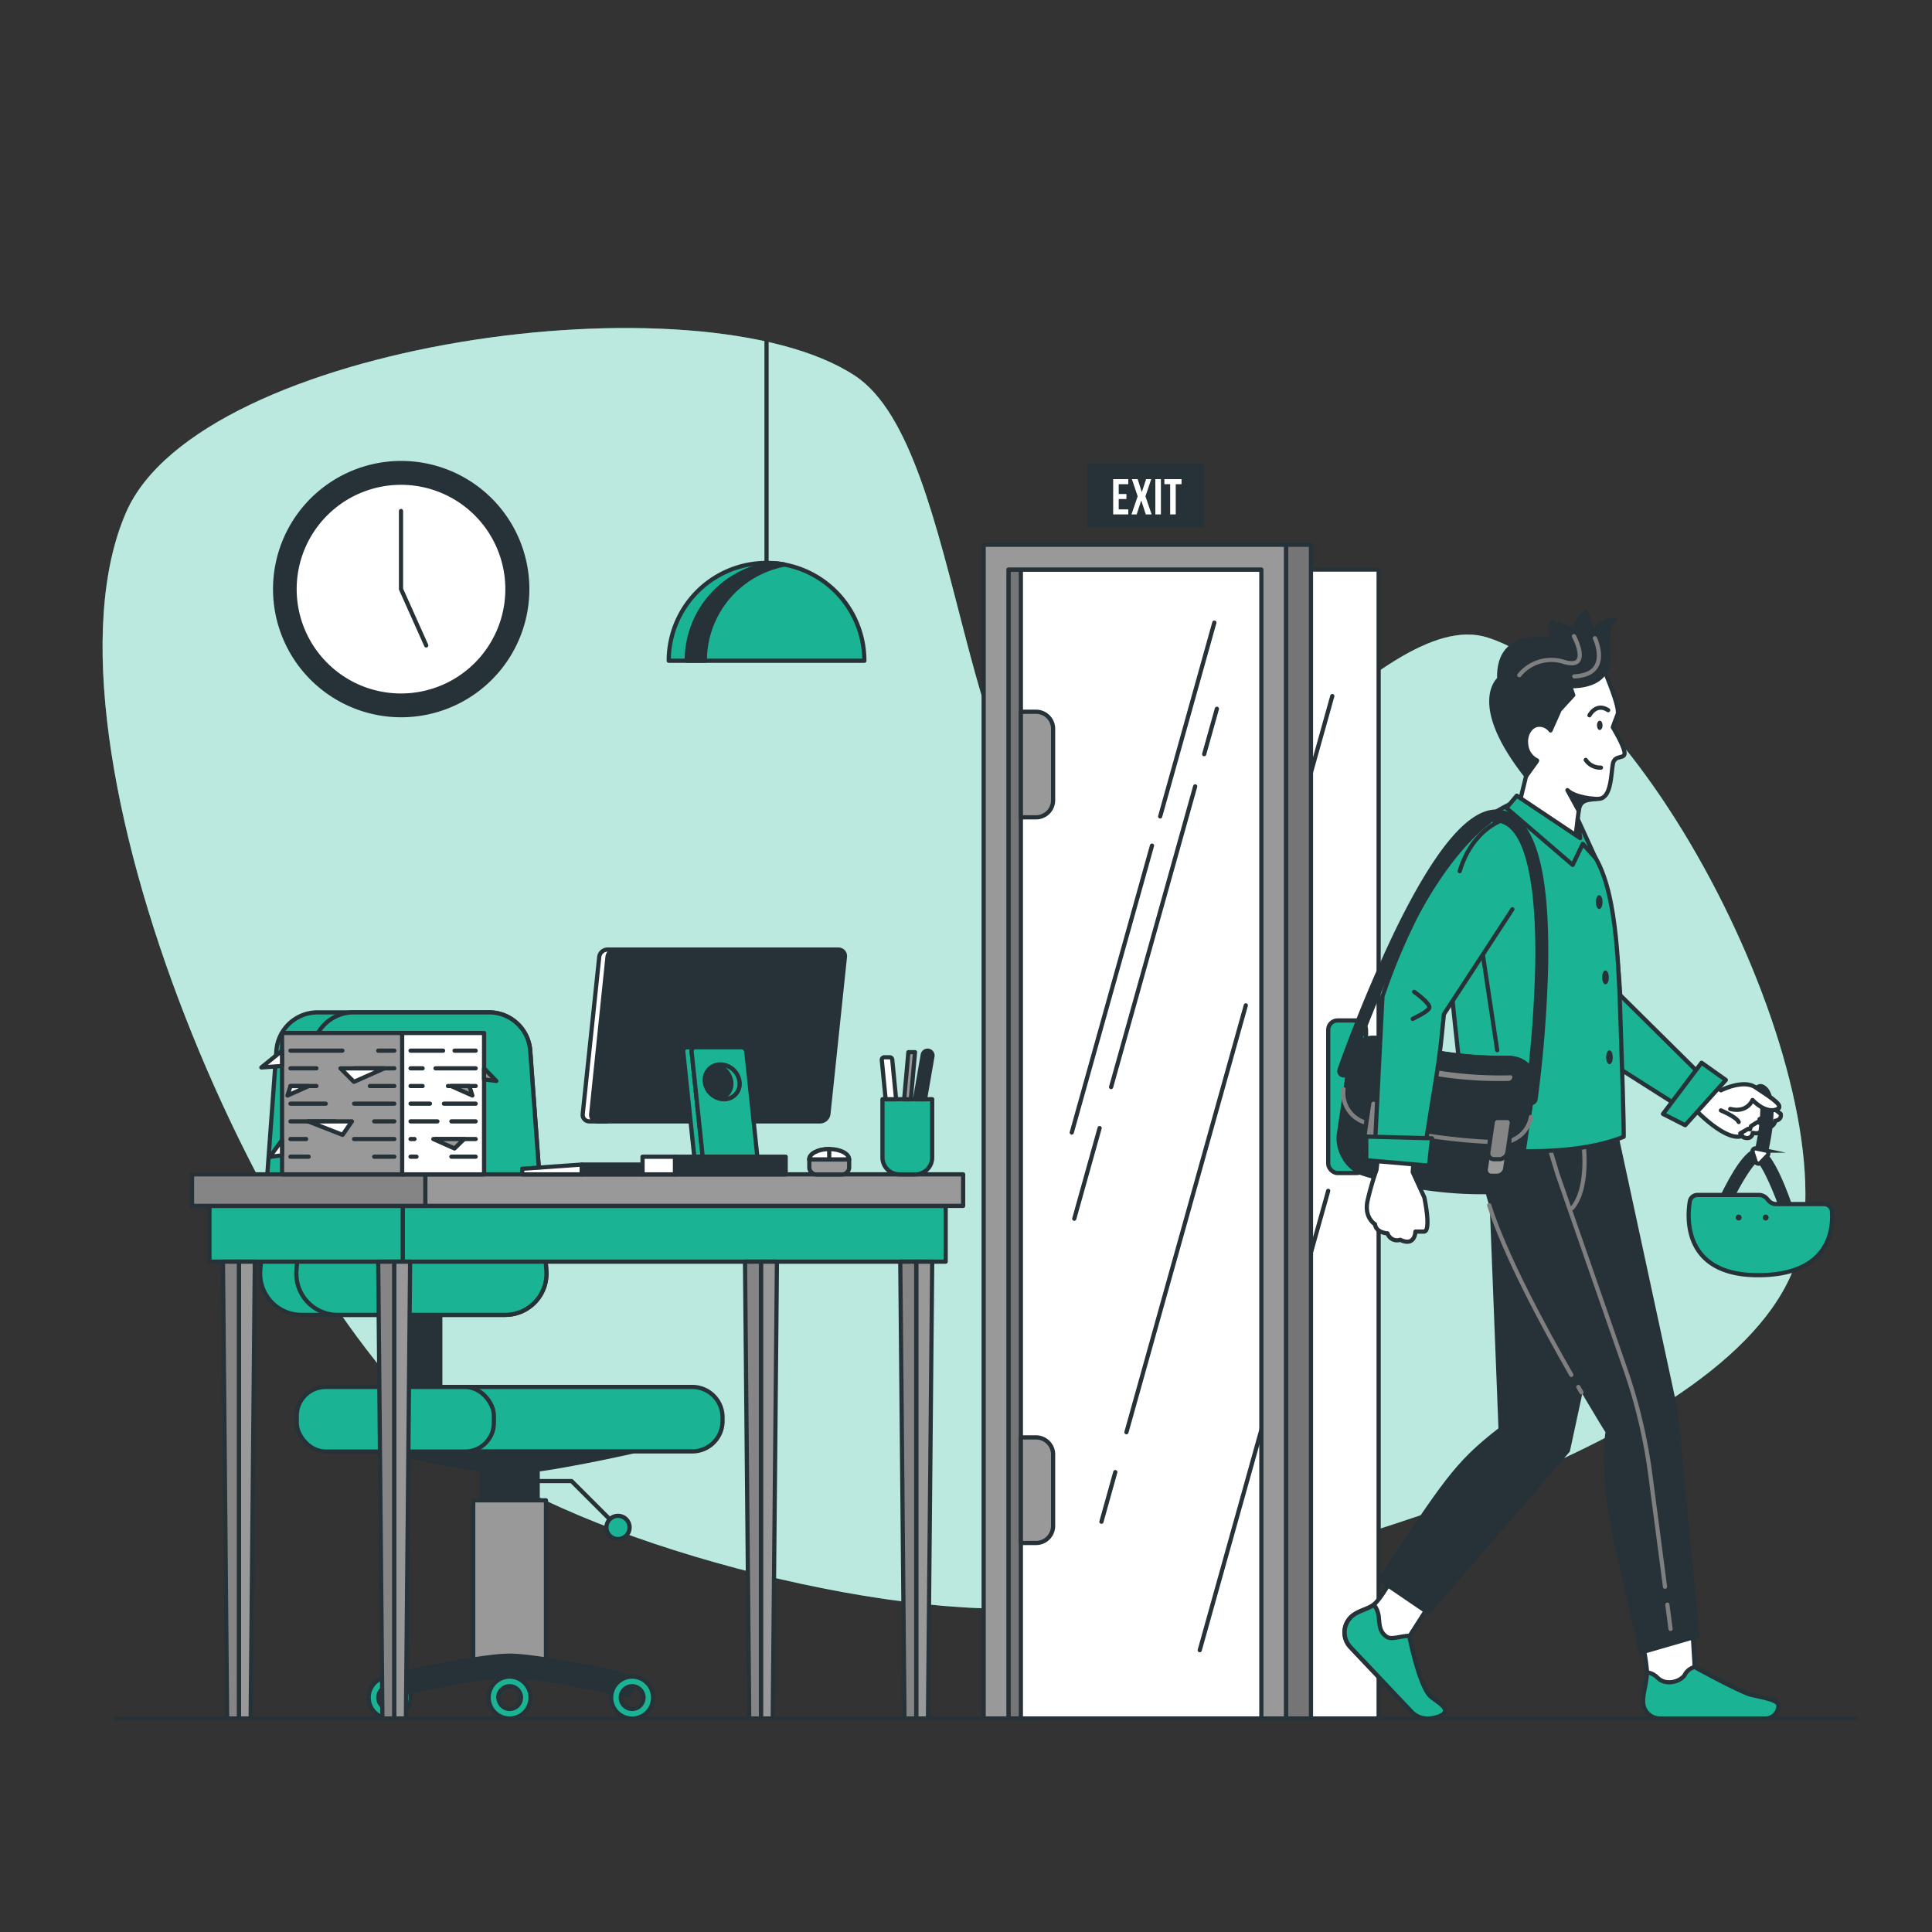 <svg xmlns="http://www.w3.org/2000/svg" viewBox="0 0 500 500"><rect x="0" y="0" width="500" height="500" fill="#333333" stroke="none"/><g id="freepik--background-simple--inject-157"><path d="M463.51,330c-20.83,47.32-137.29,77.43-188.39,85.26-38.86,6-120.85-14.66-152.69-37.73-52.82-38.26-115.95-185.23-89.77-245,19.26-43.93,148.52-61.65,188.59-35.3,28.92,19,26.6,117.64,60.52,124.5C310.65,227.63,357,156,385,165,428.51,179,481.92,288.21,463.51,330Z" style="fill:#1AB394"></path><path d="M463.51,330c-20.83,47.32-137.29,77.43-188.39,85.26-38.86,6-120.85-14.66-152.69-37.73-52.82-38.26-115.95-185.23-89.77-245,19.26-43.93,148.52-61.65,188.59-35.3,28.92,19,26.6,117.64,60.52,124.5C310.65,227.63,357,156,385,165,428.51,179,481.92,288.21,463.51,330Z" style="fill:#fff;opacity:0.7"></path></g><g id="freepik--Lamp--inject-157"><g id="freepik--lamp--inject-157"><line x1="198.38" y1="147.4" x2="198.38" y2="88.46" style="fill:none;stroke:#263238;stroke-linecap:round;stroke-linejoin:round;stroke-width:1.087px"></line><path d="M173.07,171a25.31,25.31,0,1,1,50.62,0Z" style="fill:#1AB394;stroke:#263238;stroke-linecap:round;stroke-linejoin:round;stroke-width:1.087px"></path><path d="M203.07,146.1c-.77-.14-1.55-.25-2.34-.32a25.3,25.3,0,0,0-23,25.2h4.68A25.32,25.32,0,0,1,203.07,146.1Z" style="fill:#263238;stroke:#263238;stroke-linecap:round;stroke-linejoin:round;stroke-width:1.087px"></path></g></g><g id="freepik--Floor--inject-157"><line x1="30.28" y1="444.75" x2="480" y2="444.75" style="fill:none;stroke:#263238;stroke-linecap:round;stroke-linejoin:round;stroke-width:1.087px"></line></g><g id="freepik--Door--inject-157"><rect x="260.99" y="147.4" width="6.42" height="297.35" style="fill:#757575;stroke:#263238;stroke-linecap:round;stroke-linejoin:round;stroke-width:1.087px"></rect><rect x="264.2" y="147.4" width="92.59" height="297.35" style="fill:#fff;stroke:#263238;stroke-linecap:round;stroke-linejoin:round;stroke-width:1.087px"></rect><line x1="298.14" y1="218.84" x2="277.37" y2="293.1" style="fill:#fff;stroke:#263238;stroke-linecap:round;stroke-linejoin:round;stroke-width:1.087px"></line><line x1="314.27" y1="161.13" x2="300.25" y2="211.29" style="fill:#fff;stroke:#263238;stroke-linecap:round;stroke-linejoin:round;stroke-width:1.087px"></line><line x1="284.58" y1="291.95" x2="278.02" y2="315.4" style="fill:#fff;stroke:#263238;stroke-linecap:round;stroke-linejoin:round;stroke-width:1.087px"></line><line x1="309.31" y1="203.51" x2="287.55" y2="281.33" style="fill:#fff;stroke:#263238;stroke-linecap:round;stroke-linejoin:round;stroke-width:1.087px"></line><line x1="314.93" y1="183.43" x2="311.64" y2="195.17" style="fill:#fff;stroke:#263238;stroke-linecap:round;stroke-linejoin:round;stroke-width:1.087px"></line><line x1="343.74" y1="308.18" x2="310.49" y2="427.07" style="fill:#fff;stroke:#263238;stroke-linecap:round;stroke-linejoin:round;stroke-width:1.087px"></line><line x1="288.64" y1="380.98" x2="285.05" y2="393.82" style="fill:#fff;stroke:#263238;stroke-linecap:round;stroke-linejoin:round;stroke-width:1.087px"></line><line x1="322.42" y1="260.18" x2="291.52" y2="370.66" style="fill:#fff;stroke:#263238;stroke-linecap:round;stroke-linejoin:round;stroke-width:1.087px"></line><line x1="344.8" y1="180.14" x2="329.7" y2="234.15" style="fill:#fff;stroke:#263238;stroke-linecap:round;stroke-linejoin:round;stroke-width:1.087px"></line><rect x="343.74" y="264.09" width="9.79" height="39.49" rx="2.42" style="fill:#1AB394;stroke:#263238;stroke-linecap:round;stroke-linejoin:round;stroke-width:1.087px"></rect><path d="M348.63,272.63h0a1.63,1.63,0,0,0,1.63,1.63h2v18.55h-2a1.64,1.64,0,0,0-1.63,1.64h0a1.63,1.63,0,0,0,1.63,1.63H353a2.48,2.48,0,0,0,2.48-2.48V273.47A2.48,2.48,0,0,0,353,271h-2.69A1.63,1.63,0,0,0,348.63,272.63Z" style="fill:#999;stroke:#263238;stroke-linecap:round;stroke-linejoin:round;stroke-width:1.087px"></path><polygon points="254.57 140.98 254.57 444.75 260.99 444.75 260.99 147.4 326.44 147.4 326.44 444.75 332.86 444.75 332.86 140.98 254.57 140.98" style="fill:#999;stroke:#263238;stroke-linecap:round;stroke-linejoin:round;stroke-width:1.087px"></polygon><rect x="332.86" y="140.98" width="6.42" height="303.77" style="fill:#757575;stroke:#263238;stroke-linecap:round;stroke-linejoin:round;stroke-width:1.087px"></rect><path d="M264.2,184.2h3.93a4.41,4.41,0,0,1,4.41,4.41v18.5a4.41,4.41,0,0,1-4.41,4.41H264.2a0,0,0,0,1,0,0V184.2A0,0,0,0,1,264.2,184.2Z" style="fill:#999;stroke:#263238;stroke-linecap:round;stroke-linejoin:round;stroke-width:1.087px"></path><path d="M264.2,372h3.93a4.41,4.41,0,0,1,4.41,4.41v18.5a4.41,4.41,0,0,1-4.41,4.41H264.2a0,0,0,0,1,0,0V372A0,0,0,0,1,264.2,372Z" style="fill:#999;stroke:#263238;stroke-linecap:round;stroke-linejoin:round;stroke-width:1.087px"></path><rect x="281.3" y="119.92" width="30.35" height="16.58" style="fill:#263238"></rect><path d="M289.52,127.85h2v1.3h-2v2.68H292v1.3h-3.91V124H292v1.31h-2.48Z" style="fill:#fff"></path><path d="M297.94,124l-1.5,4.44,1.6,4.69h-1.51l-1.18-3.61-1.18,3.61h-1.35l1.61-4.69-1.5-4.44h1.49l1.08,3.37,1.11-3.37Z" style="fill:#fff"></path><path d="M299,124h1.44v9.13H299Z" style="fill:#fff"></path><path d="M301.34,124h4.44v1.31h-1.5v7.82h-1.44v-7.82h-1.5Z" style="fill:#fff"></path></g><g id="freepik--Desk--inject-157"><path d="M131.89,381c8.15,0,31.71-5.32,31.71-5.32H100.19S123.74,381,131.89,381Z" style="fill:#263238;stroke:#263238;stroke-linecap:round;stroke-linejoin:round;stroke-width:1.087px"></path><rect x="124.63" y="378.32" width="14.53" height="9.96" transform="translate(263.78 766.6) rotate(180)" style="fill:#263238;stroke:#263238;stroke-linecap:round;stroke-linejoin:round;stroke-width:1.087px"></rect><rect x="101.7" y="337.36" width="12.24" height="25.59" transform="translate(215.64 700.32) rotate(180)" style="fill:#263238;stroke:#263238;stroke-linecap:round;stroke-linejoin:round;stroke-width:1.087px"></rect><rect x="122.48" y="388.28" width="18.83" height="42.83" transform="translate(263.78 819.39) rotate(180)" style="fill:#999;stroke:#263238;stroke-linecap:round;stroke-linejoin:round;stroke-width:1.087px"></rect><polyline points="131.89 383.3 147.92 383.3 159.92 395.3" style="fill:none;stroke:#263238;stroke-linecap:round;stroke-linejoin:round;stroke-width:1.087px"></polyline><path d="M78,340.29h52.74a10.68,10.68,0,0,0,10.65-11.45l-4.18-56.95A10.66,10.66,0,0,0,126.58,262H82.18a10.68,10.68,0,0,0-10.65,9.89l-4.17,56.95A10.67,10.67,0,0,0,78,340.29Z" style="fill:#1AB394;stroke:#263238;stroke-linecap:round;stroke-linejoin:round;stroke-width:1.087px"></path><path d="M76.72,328.84l4.17-56.95A10.67,10.67,0,0,1,91.53,262h35.05a10.66,10.66,0,0,1,10.64,9.89l4.18,56.95a10.68,10.68,0,0,1-10.65,11.45H87.36A10.67,10.67,0,0,1,76.72,328.84Z" style="fill:#1AB394;stroke:#263238;stroke-linecap:round;stroke-linejoin:round;stroke-width:1.087px"></path><path d="M100.19,437.09a1.57,1.57,0,0,0,1.9,1.54c5.77-1.26,23.06-4.9,29.8-4.9s24,3.64,29.8,4.9a1.58,1.58,0,0,0,1.91-1.54h0a4.13,4.13,0,0,0-3.27-4c-6.75-1.45-22.16-4.6-28.44-4.6s-21.69,3.15-28.44,4.6a4.12,4.12,0,0,0-3.26,4Z" style="fill:#263238;stroke:#263238;stroke-linecap:round;stroke-linejoin:round;stroke-width:1.087px"></path><path d="M158.17,439.33a5.43,5.43,0,1,0,5.43-5.42A5.43,5.43,0,0,0,158.17,439.33Zm2.49,0a2.94,2.94,0,1,1,2.94,2.94A2.94,2.94,0,0,1,160.66,439.33Z" style="fill:#1AB394;stroke:#263238;stroke-linecap:round;stroke-linejoin:round;stroke-width:1.087px"></path><path d="M126.47,439.33a5.42,5.42,0,1,0,5.42-5.42A5.42,5.42,0,0,0,126.47,439.33Zm2.48,0a2.94,2.94,0,1,1,2.94,2.94A2.94,2.94,0,0,1,129,439.33Z" style="fill:#1AB394;stroke:#263238;stroke-linecap:round;stroke-linejoin:round;stroke-width:1.087px"></path><path d="M95.42,439.33a5.43,5.43,0,1,0,5.42-5.42A5.42,5.42,0,0,0,95.42,439.33Zm2.49,0a2.94,2.94,0,1,1,2.93,2.94A2.94,2.94,0,0,1,97.91,439.33Z" style="fill:#1AB394;stroke:#263238;stroke-linecap:round;stroke-linejoin:round;stroke-width:1.087px"></path><path d="M115.86,358.94h63.28a7.84,7.84,0,0,1,7.85,7.84v1a7.84,7.84,0,0,1-7.85,7.84H115.86Z" style="fill:#1AB394;stroke:#263238;stroke-linecap:round;stroke-linejoin:round;stroke-width:1.087px"></path><rect x="76.79" y="358.94" width="51.02" height="16.72" rx="7.43" transform="translate(204.61 734.6) rotate(180)" style="fill:#1AB394;stroke:#263238;stroke-linecap:round;stroke-linejoin:round;stroke-width:1.087px"></rect><path d="M162.94,395.3a3,3,0,1,1-3-3A3,3,0,0,1,162.94,395.3Z" style="fill:#1AB394;stroke:#263238;stroke-linecap:round;stroke-linejoin:round;stroke-width:1.087px"></path><path d="M157.19,245.75h4.58l-4.67,44.46h-4.58a1.69,1.69,0,0,1-1.71-1.91l4.27-40.64A2.17,2.17,0,0,1,157.19,245.75Z" style="fill:#fff;stroke:#263238;stroke-linecap:round;stroke-linejoin:round;stroke-width:1.087px"></path><rect x="104.23" y="312.08" width="140.52" height="14.44" transform="translate(348.97 638.6) rotate(180)" style="fill:#1AB394;stroke:#263238;stroke-linecap:round;stroke-linejoin:round;stroke-width:1.087px"></rect><rect x="54.2" y="312.08" width="50.02" height="14.44" transform="translate(158.43 638.6) rotate(180)" style="fill:#1AB394;stroke:#263238;stroke-linecap:round;stroke-linejoin:round;stroke-width:1.087px"></rect><rect x="110.07" y="303.93" width="139.19" height="8.16" transform="translate(359.33 616.01) rotate(180)" style="fill:#999;stroke:#263238;stroke-linecap:round;stroke-linejoin:round;stroke-width:1.087px"></rect><rect x="49.69" y="303.93" width="60.38" height="8.16" transform="translate(159.76 616.01) rotate(180)" style="fill:#858585;stroke:#263238;stroke-linecap:round;stroke-linejoin:round;stroke-width:1.087px"></rect><polygon points="237.12 444.75 240.16 444.75 241.25 326.52 237.12 326.52 237.12 444.75" style="fill:#999;stroke:#263238;stroke-linecap:round;stroke-linejoin:round;stroke-width:1.087px"></polygon><polygon points="234.08 444.75 237.12 444.75 237.12 326.52 232.99 326.52 234.08 444.75" style="fill:#858585;stroke:#263238;stroke-linecap:round;stroke-linejoin:round;stroke-width:1.087px"></polygon><polygon points="196.94 444.75 199.98 444.75 201.07 326.52 196.94 326.52 196.94 444.75" style="fill:#999;stroke:#263238;stroke-linecap:round;stroke-linejoin:round;stroke-width:1.087px"></polygon><polygon points="193.9 444.75 196.94 444.75 196.94 326.52 192.81 326.52 193.9 444.75" style="fill:#858585;stroke:#263238;stroke-linecap:round;stroke-linejoin:round;stroke-width:1.087px"></polygon><polygon points="102.01 444.75 105.05 444.75 106.14 326.52 102.01 326.52 102.01 444.75" style="fill:#999;stroke:#263238;stroke-linecap:round;stroke-linejoin:round;stroke-width:1.087px"></polygon><polygon points="98.97 444.75 102.01 444.75 102.01 326.52 97.88 326.52 98.97 444.75" style="fill:#858585;stroke:#263238;stroke-linecap:round;stroke-linejoin:round;stroke-width:1.087px"></polygon><polygon points="61.83 444.75 64.87 444.75 65.95 326.52 61.83 326.52 61.83 444.75" style="fill:#999;stroke:#263238;stroke-linecap:round;stroke-linejoin:round;stroke-width:1.087px"></polygon><polygon points="58.78 444.75 61.83 444.75 61.83 326.52 57.7 326.52 58.78 444.75" style="fill:#858585;stroke:#263238;stroke-linecap:round;stroke-linejoin:round;stroke-width:1.087px"></polygon><rect x="72.99" y="267.34" width="31.23" height="36.59" transform="translate(177.22 571.27) rotate(180)" style="fill:#999;stroke:#263238;stroke-linecap:round;stroke-linejoin:round;stroke-width:1.087px"></rect><rect x="104.07" y="267.34" width="21.2" height="36.59" transform="translate(229.35 571.27) rotate(180)" style="fill:#fff;stroke:#263238;stroke-linecap:round;stroke-linejoin:round;stroke-width:1.087px"></rect><line x1="97.88" y1="271.91" x2="102.05" y2="271.91" style="fill:none;stroke:#263238;stroke-linecap:round;stroke-linejoin:round;stroke-width:1.087px"></line><line x1="75.17" y1="271.91" x2="88.61" y2="271.91" style="fill:none;stroke:#263238;stroke-linecap:round;stroke-linejoin:round;stroke-width:1.087px"></line><line x1="91.64" y1="276.48" x2="102.05" y2="276.48" style="fill:none;stroke:#263238;stroke-linecap:round;stroke-linejoin:round;stroke-width:1.087px"></line><line x1="75.17" y1="276.48" x2="81.89" y2="276.48" style="fill:none;stroke:#263238;stroke-linecap:round;stroke-linejoin:round;stroke-width:1.087px"></line><line x1="95.72" y1="281.06" x2="102.05" y2="281.06" style="fill:none;stroke:#263238;stroke-linecap:round;stroke-linejoin:round;stroke-width:1.087px"></line><line x1="75.17" y1="281.06" x2="81.89" y2="281.06" style="fill:none;stroke:#263238;stroke-linecap:round;stroke-linejoin:round;stroke-width:1.087px"></line><line x1="91.64" y1="285.63" x2="102.05" y2="285.63" style="fill:none;stroke:#263238;stroke-linecap:round;stroke-linejoin:round;stroke-width:1.087px"></line><line x1="75.17" y1="285.63" x2="84.3" y2="285.63" style="fill:none;stroke:#263238;stroke-linecap:round;stroke-linejoin:round;stroke-width:1.087px"></line><line x1="96.84" y1="290.21" x2="102.05" y2="290.21" style="fill:none;stroke:#263238;stroke-linecap:round;stroke-linejoin:round;stroke-width:1.087px"></line><line x1="75.17" y1="290.21" x2="86.75" y2="290.21" style="fill:none;stroke:#263238;stroke-linecap:round;stroke-linejoin:round;stroke-width:1.087px"></line><line x1="91.64" y1="294.78" x2="102.05" y2="294.78" style="fill:none;stroke:#263238;stroke-linecap:round;stroke-linejoin:round;stroke-width:1.087px"></line><line x1="75.17" y1="294.78" x2="79.22" y2="294.78" style="fill:none;stroke:#263238;stroke-linecap:round;stroke-linejoin:round;stroke-width:1.087px"></line><line x1="96.84" y1="299.35" x2="102.05" y2="299.35" style="fill:none;stroke:#263238;stroke-linecap:round;stroke-linejoin:round;stroke-width:1.087px"></line><line x1="75.17" y1="299.35" x2="79.88" y2="299.35" style="fill:none;stroke:#263238;stroke-linecap:round;stroke-linejoin:round;stroke-width:1.087px"></line><line x1="117.64" y1="271.91" x2="123.1" y2="271.91" style="fill:none;stroke:#263238;stroke-linecap:round;stroke-linejoin:round;stroke-width:1.087px"></line><line x1="106.25" y1="271.91" x2="114.67" y2="271.91" style="fill:none;stroke:#263238;stroke-linecap:round;stroke-linejoin:round;stroke-width:1.087px"></line><line x1="112.71" y1="276.48" x2="123.1" y2="276.48" style="fill:none;stroke:#263238;stroke-linecap:round;stroke-linejoin:round;stroke-width:1.087px"></line><line x1="106.25" y1="276.48" x2="109.37" y2="276.48" style="fill:none;stroke:#263238;stroke-linecap:round;stroke-linejoin:round;stroke-width:1.087px"></line><line x1="115.93" y1="281.06" x2="123.1" y2="281.06" style="fill:none;stroke:#263238;stroke-linecap:round;stroke-linejoin:round;stroke-width:1.087px"></line><line x1="106.25" y1="281.06" x2="109.37" y2="281.06" style="fill:none;stroke:#263238;stroke-linecap:round;stroke-linejoin:round;stroke-width:1.087px"></line><line x1="114.89" y1="285.63" x2="123.1" y2="285.63" style="fill:none;stroke:#263238;stroke-linecap:round;stroke-linejoin:round;stroke-width:1.087px"></line><line x1="106.25" y1="285.63" x2="111.27" y2="285.63" style="fill:none;stroke:#263238;stroke-linecap:round;stroke-linejoin:round;stroke-width:1.087px"></line><line x1="116.82" y1="290.21" x2="123.1" y2="290.21" style="fill:none;stroke:#263238;stroke-linecap:round;stroke-linejoin:round;stroke-width:1.087px"></line><line x1="106.25" y1="290.21" x2="113.2" y2="290.21" style="fill:none;stroke:#263238;stroke-linecap:round;stroke-linejoin:round;stroke-width:1.087px"></line><line x1="112.71" y1="294.78" x2="123.1" y2="294.78" style="fill:none;stroke:#263238;stroke-linecap:round;stroke-linejoin:round;stroke-width:1.087px"></line><line x1="106.25" y1="294.78" x2="107.27" y2="294.78" style="fill:none;stroke:#263238;stroke-linecap:round;stroke-linejoin:round;stroke-width:1.087px"></line><line x1="116.82" y1="299.35" x2="123.1" y2="299.35" style="fill:none;stroke:#263238;stroke-linecap:round;stroke-linejoin:round;stroke-width:1.087px"></line><line x1="106.25" y1="299.35" x2="107.79" y2="299.35" style="fill:none;stroke:#263238;stroke-linecap:round;stroke-linejoin:round;stroke-width:1.087px"></line><polygon points="91.6 279.98 99.45 276.49 88.11 276.49 91.6 279.98" style="fill:#fff;stroke:#263238;stroke-linecap:round;stroke-linejoin:round;stroke-width:1.087px"></polygon><polygon points="74.4 283.52 79.88 281.08 75.17 281.08 74.4 283.52" style="fill:#fff;stroke:#263238;stroke-linecap:round;stroke-linejoin:round;stroke-width:1.087px"></polygon><polygon points="122.25 283.52 116.77 281.08 121.48 281.08 122.25 283.52" style="fill:#999;stroke:#263238;stroke-linecap:round;stroke-linejoin:round;stroke-width:1.087px"></polygon><polygon points="117.63 297.22 112.15 294.78 120.12 294.78 117.63 297.22" style="fill:#999;stroke:#263238;stroke-linecap:round;stroke-linejoin:round;stroke-width:1.087px"></polygon><polygon points="88.67 293.7 91.08 290.21 79.73 290.21 88.67 293.7" style="fill:#fff;stroke:#263238;stroke-linecap:round;stroke-linejoin:round;stroke-width:1.087px"></polygon><polygon points="125.27 276.49 128.45 279.75 125.27 279.35 125.27 276.49" style="fill:#999;stroke:#263238;stroke-linecap:round;stroke-linejoin:round;stroke-width:1.087px"></polygon><polygon points="72.99 271.91 67.64 276.26 72.99 275.87 72.99 271.91" style="fill:#fff;stroke:#263238;stroke-linecap:round;stroke-linejoin:round;stroke-width:1.087px"></polygon><polygon points="72.99 295.05 69.82 299.4 72.99 299 72.99 295.05" style="fill:#fff;stroke:#263238;stroke-linecap:round;stroke-linejoin:round;stroke-width:1.087px"></polygon><polygon points="135.14 303.93 150.55 303.93 150.55 301.39 135.14 302.48 135.14 303.93" style="fill:#fff;stroke:#263238;stroke-linecap:round;stroke-linejoin:round;stroke-width:1.087px"></polygon><rect x="150.55" y="301.39" width="15.74" height="2.54" transform="translate(316.84 605.32) rotate(180)" style="fill:#263238;stroke:#263238;stroke-linecap:round;stroke-linejoin:round;stroke-width:1.087px"></rect><path d="M211.33,300h6.54a1.88,1.88,0,0,1,1.88,1.88v2a0,0,0,0,1,0,0H209.44a0,0,0,0,1,0,0v-2A1.88,1.88,0,0,1,211.33,300Z" transform="translate(429.2 603.96) rotate(180)" style="fill:#999;stroke:#263238;stroke-linecap:round;stroke-linejoin:round;stroke-width:1.087px"></path><path d="M219.76,300.05c0-1.48-2.31-2.68-5.16-2.68s-5.16,1.2-5.16,2.68Z" style="fill:#fff;stroke:#263238;stroke-linecap:round;stroke-linejoin:round;stroke-width:1.087px"></path><path d="M209.44,300.05c0-1.48,2.31-2.68,5.16-2.68v2.68Z" style="fill:#fff;stroke:#263238;stroke-linecap:round;stroke-linejoin:round;stroke-width:1.087px"></path><path d="M210.24,288.16h0a1.18,1.18,0,0,0,1.15-1l.27-2.55a.92.92,0,0,0-.93-1.05h0a1.18,1.18,0,0,0-1.15,1.05l-.27,2.55A.92.92,0,0,0,210.24,288.16Z" style="fill:none;stroke:#263238;stroke-linecap:round;stroke-linejoin:round;stroke-width:1.087px"></path><path d="M206.79,288.16h0a1.18,1.18,0,0,0,1.15-1l.27-2.55a.93.93,0,0,0-.93-1.05h0a1.18,1.18,0,0,0-1.15,1.05l-.27,2.55A.92.92,0,0,0,206.79,288.16Z" style="fill:none;stroke:#263238;stroke-linecap:round;stroke-linejoin:round;stroke-width:1.087px"></path><path d="M203.34,288.16h0a1.19,1.19,0,0,0,1.15-1l.27-2.55a.93.93,0,0,0-.93-1.05h0a1.2,1.2,0,0,0-1.16,1.05l-.26,2.55A.92.92,0,0,0,203.34,288.16Z" style="fill:none;stroke:#263238;stroke-linecap:round;stroke-linejoin:round;stroke-width:1.087px"></path><path d="M232.76,284.48h4.11a4.38,4.38,0,0,1,4.38,4.38v15.07a0,0,0,0,1,0,0H228.38a0,0,0,0,1,0,0V288.86A4.38,4.38,0,0,1,232.76,284.48Z" transform="translate(469.63 588.41) rotate(180)" style="fill:#1AB394;stroke:#263238;stroke-linecap:round;stroke-linejoin:round;stroke-width:1.087px"></path><path d="M236.81,284.48h2.58l1.92-11.08a1.27,1.27,0,0,0-1.25-1.49h0A1.29,1.29,0,0,0,238.8,273Z" style="fill:#263238;stroke:#263238;stroke-linecap:round;stroke-linejoin:round;stroke-width:1.087px"></path><path d="M229.2,284.48h2.71l-1-10.26a.67.67,0,0,0-.66-.6h-1.37a.67.67,0,0,0-.67.73Z" style="fill:#fff;stroke:#263238;stroke-linecap:round;stroke-linejoin:round;stroke-width:1.087px"></path><polygon points="234 284.48 235.72 284.48 236.81 272.3 235.09 272.3 234 284.48" style="fill:#999;stroke:#263238;stroke-linecap:round;stroke-linejoin:round;stroke-width:1.087px"></polygon><path d="M154.65,290.21h57.63a2.18,2.18,0,0,0,2.11-1.91l4.27-40.64a1.68,1.68,0,0,0-1.71-1.91H159.32a2.16,2.16,0,0,0-2.1,1.91L153,288.3A1.69,1.69,0,0,0,154.65,290.21Z" style="fill:#263238;stroke:#263238;stroke-linecap:round;stroke-linejoin:round;stroke-width:1.087px"></path><rect x="174.68" y="299.35" width="28.66" height="4.57" transform="translate(378.01 603.28) rotate(180)" style="fill:#263238;stroke:#263238;stroke-linecap:round;stroke-linejoin:round;stroke-width:1.087px"></rect><rect x="166.29" y="299.35" width="8.39" height="4.57" transform="translate(340.97 603.28) rotate(180)" style="fill:#fff;stroke:#263238;stroke-linecap:round;stroke-linejoin:round;stroke-width:1.087px"></rect><path d="M189.25,280a5.14,5.14,0,0,0-3.88-4.36,4.19,4.19,0,0,1,1.07-.15,5.14,5.14,0,0,1,5,4.51,4,4,0,0,1-4,4.51,4.49,4.49,0,0,1-1.1-.15A4,4,0,0,0,189.25,280Z" style="fill:#1AB394;stroke:#263238;stroke-linecap:round;stroke-linejoin:round;stroke-width:1.087px"></path><path d="M179,272.21l2.86,27.14h-2.18l-2.85-27.14a1,1,0,0,1,1-1.18h2.18A1,1,0,0,0,179,272.21Z" style="fill:#1AB394;stroke:#263238;stroke-linecap:round;stroke-linejoin:round;stroke-width:1.087px"></path><path d="M179,272.21l2.86,27.14H196l-2.85-27.14a1.34,1.34,0,0,0-1.31-1.18H180.09A1,1,0,0,0,179,272.21Zm7.41,3.26a5.14,5.14,0,0,1,5,4.51,4,4,0,0,1-4,4.51,5.13,5.13,0,0,1-5-4.51A4,4,0,0,1,186.44,275.47Z" style="fill:#1AB394;stroke:#263238;stroke-linecap:round;stroke-linejoin:round;stroke-width:1.087px"></path></g><g id="freepik--Clock--inject-157"><path d="M103.78,182.27a29.82,29.82,0,1,1,29.81-29.82A29.82,29.82,0,0,1,103.78,182.27Z" style="fill:#fff"></path><path d="M103.78,119.29A33.17,33.17,0,1,0,137,152.45,33.17,33.17,0,0,0,103.78,119.29Zm0,60.18a27,27,0,1,1,27-27A27,27,0,0,1,103.78,179.47Z" style="fill:#263238"></path><polyline points="103.78 132.25 103.78 152.45 110.31 167.04" style="fill:none;stroke:#263238;stroke-linecap:round;stroke-linejoin:round;stroke-width:1.087px"></polyline></g><g id="freepik--Character--inject-157"><path d="M360.3,408.43,371,413.69l-6.27,9.82s2.34,11.84,5.14,15.19c1,1.15,4.79,2.91,4,4.44-.55,1.07-3.49,1.88-5.48,1.53a5.64,5.64,0,0,1-3.1-1.67l-15.83-16.71a5.55,5.55,0,0,1,.69-8.26c1.54-1.16,3.58-1.57,5.08-2.53C357.08,414.33,360.3,408.43,360.3,408.43Z" style="fill:#fff;stroke:#263238;stroke-miterlimit:10;stroke-width:1.087px"></path><path d="M368.41,444.67c2,.35,4.93-.46,5.48-1.53.78-1.53-3.05-3.29-4-4.44-2.8-3.35-5.14-15.19-5.14-15.19l.11-.17c-2.23,0-4.79,1.12-6,.25-2-1.42-1.79-3.21-2.08-5.5a6.46,6.46,0,0,0-1.22-2.81,2.69,2.69,0,0,1-.28.22c-1.5,1-3.54,1.37-5.08,2.53a5.55,5.55,0,0,0-.69,8.26L365.31,443A5.64,5.64,0,0,0,368.41,444.67Z" style="fill:#1AB394;stroke:#263238;stroke-miterlimit:10;stroke-width:1.087px"></path><path d="M385.54,311.86l2.26,57.79c-11.59,9-14.27,13.65-31.43,39.37l13.31,9.07,36.59-42.43,10.15-47.08-4-14.17-12.57-5.16Z" style="fill:#263238"></path><path d="M437.67,416.32l.92,15.11s10,5.51,14,7c1.54.57,6.62,1.16,7.56,2.51a1.25,1.25,0,0,1,.13.77,3.38,3.38,0,0,1-3.42,3.05H429.6a4.35,4.35,0,0,1-4.35-4.26c-.05-2.33,1-5.12,1-7.86a53.81,53.81,0,0,0-1.12-7.12Z" style="fill:#fff;stroke:#263238;stroke-miterlimit:10;stroke-width:1.087px"></path><path d="M456.83,444.75a3.38,3.38,0,0,0,3.42-3.05,1.25,1.25,0,0,0-.13-.77c-.94-1.35-6-1.94-7.56-2.51-4-1.48-14-7-14-7v0a4.09,4.09,0,0,0-2.4,1.75c-.75,1.8-4.81,3.38-7.21,1a4.69,4.69,0,0,0-2.71-1.36c-.08,2.68-1.06,5.39-1,7.67a4.35,4.35,0,0,0,4.35,4.26Z" style="fill:#1AB394;stroke:#263238;stroke-miterlimit:10;stroke-width:1.087px"></path><path d="M383.48,302l34.59-11.77,16.1,74.62,5.66,59-15.5,4.48-5.13-22.41c-5.92-23-3.71-35.25-3.71-35.25S383.19,319,383.48,302Z" style="fill:#263238"></path><path d="M392.5,210.9l3.2-13.13L392.5,187v-12.2l9.69-5.35,8.45-1.25,3.37,2.19,1.33,3.51s4,9.22,3.31,10.94-1.25,3.37-1.25,3.37,2.69,4.43,3,6.31c.41,2.25-2.52.52-3,3.21s-.38,8.76-3.56,9-4.9.26-5.27,3.07-1.27,10.47-1.27,10.47Z" style="fill:#fff;stroke:#263238;stroke-linecap:round;stroke-linejoin:round;stroke-width:1.087px"></path><path d="M417.91,160.31s-4.94.5-5.51,4l-1.87-5.92s-3.12,1.9-2.56,4.8L401.66,161a3.88,3.88,0,0,0,.79,4.86s-14.94-3.94-14.45,9.86c0,0-7.8,6.26,7,25.1l2.68-3.73.12-.28a5,5,0,0,1-2.8-3.93c-.4-2.61.94-5,3-5.3a3.58,3.58,0,0,1,3.28,1.45l2.36-5.3,3.52-3.84-.82-2.32s10.47.7,9.83-7.76S417.91,160.31,417.91,160.31Z" style="fill:#263238;stroke:#263238;stroke-linecap:round;stroke-linejoin:round;stroke-width:1.087px"></path><path d="M414.74,187.72c0,.67-.33,1.21-.73,1.21s-.72-.54-.72-1.21.32-1.21.72-1.21S414.74,187.05,414.74,187.72Z" style="fill:#263238"></path><path d="M411.35,185.12s1.73-3.35,4.84-1.33" style="fill:none;stroke:#263238;stroke-linecap:round;stroke-linejoin:round;stroke-width:1.087px"></path><path d="M393.19,174.74a10.69,10.69,0,0,1,11.53-3.45c7.34,2.22,2.62-6.64,2.62-6.64" style="fill:none;stroke:#7f7f7f;stroke-linecap:round;stroke-linejoin:round;stroke-width:1.087px"></path><path d="M412.77,165.18s4.53,9.42-5.34,9.87" style="fill:none;stroke:#7f7f7f;stroke-linecap:round;stroke-linejoin:round;stroke-width:1.087px"></path><path d="M414.32,198.66a4.52,4.52,0,0,1-3.93-2" style="fill:none;stroke:#263238;stroke-linecap:round;stroke-linejoin:round;stroke-width:1.087px"></path><path d="M412.92,206.76s-5.22-.25-7.27-2.27l2.92,5.34S408.5,206,412.92,206.76Z" style="fill:#263238;stroke:#263238;stroke-linecap:round;stroke-linejoin:round;stroke-width:1.087px"></path><line x1="431.51" y1="415.28" x2="432.34" y2="421.57" style="fill:none;stroke:#7f7f7f;stroke-linecap:round;stroke-linejoin:round;stroke-width:1.087px"></line><path d="M430.9,410.64l-.52-4-3.28-25a138.27,138.27,0,0,0-6.51-27.43l-17.5-50.31-1.69-5.57" style="fill:none;stroke:#7f7f7f;stroke-linecap:round;stroke-linejoin:round;stroke-width:1.087px"></path><path d="M409.89,296.81s1.3,10.85-3,15.83" style="fill:none;stroke:#7f7f7f;stroke-linecap:round;stroke-linejoin:round;stroke-width:1.087px"></path><path d="M406.66,355.82c-7.31-12.75-17.15-31-21.26-43.91" style="fill:none;stroke:#7f7f7f;stroke-linecap:round;stroke-linejoin:round;stroke-width:1.087px"></path><path d="M409.28,360.34l-.81-1.39" style="fill:none;stroke:#7f7f7f;stroke-linecap:round;stroke-linejoin:round;stroke-width:1.087px"></path><path d="M454.29,281.39c-3.16-2.13-8.87.77-8.91.79h0L443.69,281H443l-5.37,5.79,2.13,1.39s6,6.06,10,6,9.6-5.72,9.6-5.72l-.95-1.1a2.92,2.92,0,0,0,1.8-.46C461.54,285.94,457.46,283.52,454.29,281.39Z" style="fill:#fff;stroke:#263238;stroke-linecap:round;stroke-linejoin:round;stroke-width:1.087px"></path><path d="M457.94,289.26l-1.69-1.7,2-1.35,2.59,2.07s.44,1.48-1.42,1.78c0,0-.13,1.72-2.52,1.94a3,3,0,0,1-3.28,1.17s-.21,2-2.43,1.15l-.81-1,2-1.16.51.12.27-.84,1.7-1.06.66.25-.15-1,1.4-.71Z" style="fill:#fff;stroke:#263238;stroke-linecap:round;stroke-linejoin:round;stroke-width:1.087px"></path><path d="M459.63,311.61h12.43a2.06,2.06,0,0,1,2.05,1.92c.35,4.71-.64,16.49-19.14,16.49-19,0-18.45-14.37-17.64-19.11a2,2,0,0,1,2-1.66h15.84a2.78,2.78,0,0,1,2.09.94l.47.54A2.58,2.58,0,0,0,459.63,311.61Z" style="fill:#1AB394;stroke:#263238;stroke-linecap:round;stroke-linejoin:round;stroke-width:1.087px"></path><path d="M456.2,315.11a.76.76,0,1,1,.75.75A.76.76,0,0,1,456.2,315.11Z" style="fill:#263238"></path><path d="M449.21,315.11a.76.76,0,1,1,.76.75A.76.76,0,0,1,449.21,315.11Z" style="fill:#263238"></path><path d="M449.17,309.25c2.12-4.11,4.48-7.7,5.62-8.53,1.15,1.09,3.36,5.65,5.31,10.89h3.61c-5.15-14.6-8-14.45-9-14.4-3,.15-6.69,6.52-9.37,12Z" style="fill:#263238"></path><path d="M455.6,300.6a1.44,1.44,0,0,1-.41-.05,1.7,1.7,0,0,1-1.24-2.06c1.82-7.39,2-14,1-14.68a1.7,1.7,0,1,1,1.36-3.12c4.55,2,2.2,13.68,1,18.62A1.7,1.7,0,0,1,455.6,300.6Z" style="fill:#263238"></path><path d="M454.47,297.22l2.57.55a.75.75,0,0,1,.39,1.27l-1.8,1.88a.76.76,0,0,1-1.27-.3l-.78-2.43A.76.76,0,0,1,454.47,297.22Z" style="fill:#fff;stroke:#263238;stroke-miterlimit:10;stroke-width:1.087px"></path><path d="M454.29,281.39c3.17,2.13,7.25,4.55,5.94,5.47s-3.89.66-6.68-2.18c0,0-1.32,3.44-5.77,2.31" style="fill:#fff;stroke:#263238;stroke-linecap:round;stroke-linejoin:round;stroke-width:1.087px"></path><path d="M445.36,287.37s4,1.66,4.61,3" style="fill:#fff;stroke:#263238;stroke-linecap:round;stroke-linejoin:round;stroke-width:1.087px"></path><path d="M407.24,215.9s6,4,8.51,13.52,3.56,28.13,3.56,28.13L443,281l-7.6,5.9L410.35,271l-7.68-37.74Z" style="fill:#1AB394;stroke:#263238;stroke-linecap:round;stroke-linejoin:round;stroke-width:1.087px"></path><polygon points="430.38 288.28 436.13 291.2 446.65 279.5 440.36 275.04 430.38 288.28" style="fill:#1AB394;stroke:#263238;stroke-linecap:round;stroke-linejoin:round;stroke-width:1.087px"></polygon><path d="M376.34,296.52s27.05,4.43,43.87-2.32c0,0,.13-2.25-.69-26-.58-16.56-.77-36.17-6.59-46.17-4.42-7.61-21.86-14.06-21.86-14.06s-17.54,7.93-17.54,19.82,4.37,49.47,4.37,49.47Z" style="fill:#1AB394;stroke:#263238;stroke-linecap:round;stroke-linejoin:round;stroke-width:1.087px"></path><line x1="387.8" y1="274.95" x2="390.13" y2="298.41" style="fill:none;stroke:#263238;stroke-linecap:round;stroke-linejoin:round;stroke-width:1.087px"></line><line x1="383.48" y1="245.23" x2="387.48" y2="271.79" style="fill:none;stroke:#263238;stroke-linecap:round;stroke-linejoin:round;stroke-width:1.087px"></line><path d="M414.74,233.47c0,1-.39,1.79-.86,1.79s-.86-.8-.86-1.79.38-1.8.86-1.8S414.74,232.48,414.74,233.47Z" style="fill:#263238"></path><path d="M416.36,252.94c0,1-.38,1.8-.86,1.8s-.86-.81-.86-1.8.39-1.79.86-1.79S416.36,252,416.36,252.94Z" style="fill:#263238"></path><path d="M417.39,273.62c0,1-.38,1.79-.86,1.79s-.86-.8-.86-1.79.38-1.8.86-1.8S417.39,272.63,417.39,273.62Z" style="fill:#263238"></path><polygon points="392.53 205.92 408.94 216.89 408.3 211.95 412.93 222.07 409.62 218.38 407.01 223.84 389.87 209.11 392.53 205.92" style="fill:#1AB394;stroke:#263238;stroke-linecap:round;stroke-linejoin:round;stroke-width:1.087px"></polygon><path d="M396.31,286l-.25,0a1.7,1.7,0,0,1-1.44-1.92A314.43,314.43,0,0,0,397.31,250c.39-21.74-2.68-34.84-8.63-36.87-11-3.73-29.92,37.64-39.29,64.59a1.7,1.7,0,1,1-3.21-1.12,376.6,376.6,0,0,1,14.55-35.12c11.58-23.95,21.09-34.27,29-31.56,7.79,2.65,11.37,15.79,10.93,40.17a323,323,0,0,1-2.72,34.5A1.71,1.71,0,0,1,396.31,286Z" style="fill:#263238"></path><path d="M384.94,309.06a101.74,101.74,0,0,1-32.26-4.78c-4.41-1.36-7.35-6.44-6.69-11,1.16-7.77,1.73-11.66,2.88-19.43.67-4.52,4.7-6.77,9.11-5.41a101.74,101.74,0,0,0,32.26,4.78c4.62,0,7.82,3.29,7.15,7.81-1.15,7.77-1.72,11.66-2.88,19.43C393.84,305,389.56,309,384.94,309.06Z" style="fill:#263238"></path><path d="M390.24,273.26A101.74,101.74,0,0,1,358,268.48c-4.41-1.36-8.44.89-9.11,5.41-.47,3.19-.71,4.79-1.18,8a8,8,0,0,0,5.09,8.44,152,152,0,0,0,36.11,5.34,8,8,0,0,0,7.32-6.59c.47-3.2.71-4.8,1.18-8C398.06,276.55,394.86,273.23,390.24,273.26Z" style="fill:#263238"></path><path d="M347.69,281.88a8,8,0,0,0,5.09,8.44,152,152,0,0,0,36.11,5.34,8,8,0,0,0,7.32-6.59" style="fill:none;stroke:#7f7f7f;stroke-linecap:round;stroke-linejoin:round;stroke-width:1.087px"></path><path d="M355.36,300.13l-1.33-.4a2.13,2.13,0,0,1-1.45-2.28l1.32-8.89c1.89.6,2.84.88,4.75,1.4-.53,3.56-.79,5.34-1.32,8.9A1.52,1.52,0,0,1,355.36,300.13Z" style="fill:#999;stroke:#263238;stroke-linecap:round;stroke-linejoin:round;stroke-width:1.087px"></path><path d="M387.44,304.29l-1.38,0a1.48,1.48,0,0,1-1.53-1.75c.53-3.56.79-5.34,1.32-8.89,2,0,3,0,5-.08-.53,3.56-.79,5.34-1.32,8.9A2.2,2.2,0,0,1,387.44,304.29Z" style="fill:#999;stroke:#263238;stroke-linecap:round;stroke-linejoin:round;stroke-width:1.087px"></path><path d="M390.42,280.28a102.2,102.2,0,0,1-33.31-4.71,1.54,1.54,0,0,1-1-1.65h0a1.06,1.06,0,0,1,1.42-.88,102.14,102.14,0,0,0,33.3,4.71A1,1,0,0,1,391.9,279h0A1.58,1.58,0,0,1,390.42,280.28Z" style="fill:#858585;stroke:#263238;stroke-linecap:round;stroke-linejoin:round;stroke-width:1.087px"></path><path d="M356,295.81l-1.32-.39a2.15,2.15,0,0,1-1.45-2.28l1.13-7.64a1.09,1.09,0,0,1,1.4-.88c.91.28,1.65.5,2.61.77a1.08,1.08,0,0,1,.79,1.2l-1.18,8A1.52,1.52,0,0,1,356,295.81Z" style="fill:#858585;stroke:#263238;stroke-linecap:round;stroke-linejoin:round;stroke-width:1.087px"></path><path d="M388.08,300c-.55,0-.83,0-1.38,0a1.48,1.48,0,0,1-1.53-1.74l1.17-7.92a1.16,1.16,0,0,1,1.14-1c.95,0,1.7,0,2.6,0a1.15,1.15,0,0,1,1.17,1.31l-1.12,7.54A2.19,2.19,0,0,1,388.08,300Z" style="fill:#858585;stroke:#263238;stroke-linecap:round;stroke-linejoin:round;stroke-width:1.087px"></path><path d="M366,298.49l-.39,4.84,3,6.55s1.83,8.5,0,8.85h-2.3s-.08,4-3.93,2.13a2.61,2.61,0,0,1-3.3-1.67s-3-.14-3.22-2.35c0,0-2.93-1.72-1.92-6.18a71.67,71.67,0,0,1,2.3-7.93l.67-6Z" style="fill:#fff;stroke:#263238;stroke-linecap:round;stroke-linejoin:round;stroke-width:1.087px"></path><path d="M391.41,235.32l-17.73,27.16-.46,4.57q-.57,5.76-1.49,11.48l-3.55,22.16-12.52-.76,2.12-42.07a153.13,153.13,0,0,1,9-21.43c9.6-17.86,18.61-23.73,18.61-23.73S397.31,212,391.41,235.32Z" style="fill:#1AB394"></path><path d="M391.41,235.32l-17.73,27.16-.46,4.57q-.57,5.76-1.49,11.48l-3.55,22.16-12.52-.76,2.12-42.07a153.13,153.13,0,0,1,9-21.43c9.6-17.86,18.61-23.73,18.61-23.73" style="fill:none;stroke:#263238;stroke-linecap:round;stroke-linejoin:round;stroke-width:1.087px"></path><path d="M365.62,263.68s4.06-1.94,4.28-2.84c.3-1.23-3.92-4.15-3.92-4.15" style="fill:none;stroke:#263238;stroke-linecap:round;stroke-linejoin:round;stroke-width:1.087px"></path><path d="M389.14,212.13s-8,2.21-11.38,13.33" style="fill:none;stroke:#263238;stroke-linecap:round;stroke-linejoin:round;stroke-width:1.087px"></path><polygon points="353.59 294.14 353.59 300.27 369.82 301.67 370.61 294.59 353.59 294.14" style="fill:#1AB394;stroke:#263238;stroke-linecap:round;stroke-linejoin:round;stroke-width:1.087px"></polygon></g></svg>